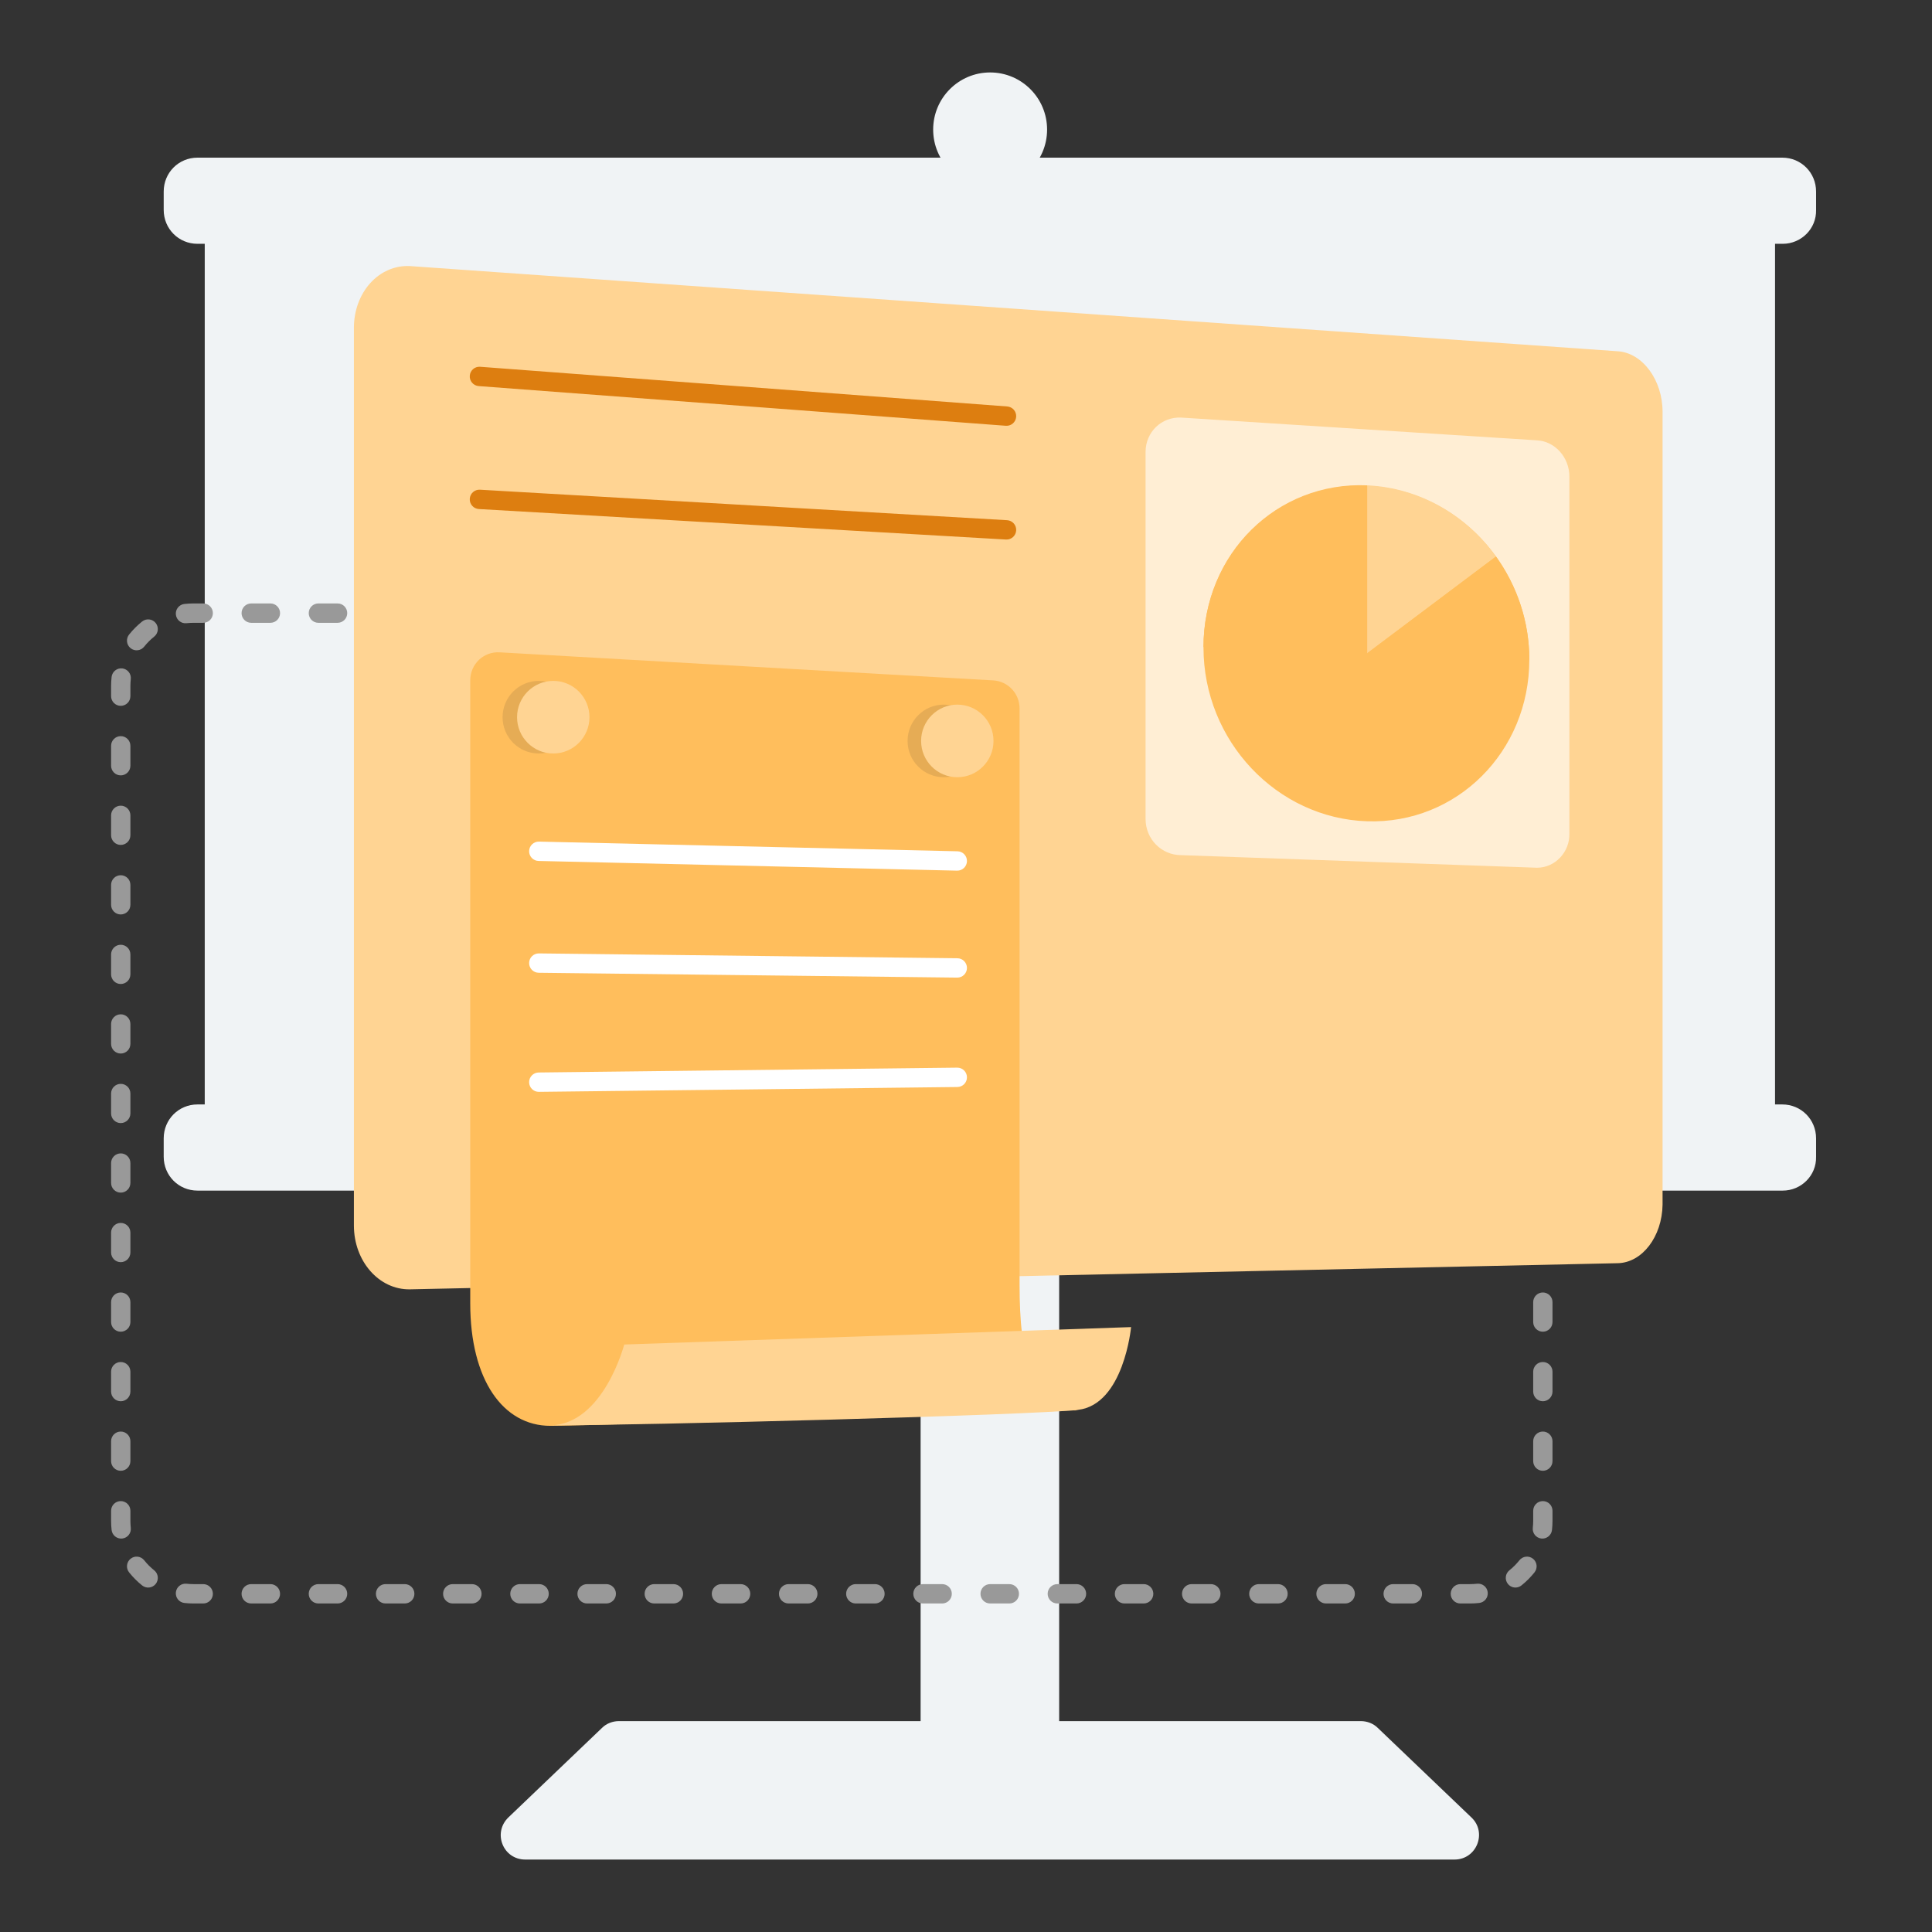 <svg width="400" height="400" viewBox="0 0 400 400" fill="none" xmlns="http://www.w3.org/2000/svg">
<rect x="0" y="0" width="400" height="400" fill="#333333" stroke="none"/>
<g id="project">
<g id="project_2">
<path id="Path" d="M354.21 36.648H55.782C48.386 36.648 42.389 42.661 42.389 50.077V231.669C42.389 239.085 48.386 245.098 55.782 245.098H190.604V356.338H128.14C126.841 356.338 125.541 356.839 124.642 357.741L105.253 376.281C101.955 379.488 104.154 385 108.751 385H301.141C305.738 385 307.937 379.388 304.639 376.281L285.25 357.741C284.35 356.839 283.051 356.338 281.752 356.338H219.288V245.098H354.11C361.506 245.098 367.503 239.085 367.503 231.669V50.077C367.602 42.661 361.606 36.648 354.21 36.648Z" fill="#F0F3F5"/>
<path id="Shape" fill-rule="evenodd" clip-rule="evenodd" d="M40.89 50.478H369.102C372.899 50.478 376.098 47.371 375.998 43.463V39.655C375.998 35.746 372.899 32.64 369.002 32.64H40.89C36.992 32.64 33.894 35.746 33.894 39.655V43.463C33.894 47.371 36.992 50.478 40.89 50.478ZM40.89 246.503H369.102C372.899 246.503 376.098 243.396 375.998 239.488V235.679C375.998 231.771 372.899 228.664 369.002 228.664H40.89C36.992 228.664 33.894 231.771 33.894 235.679V239.488C33.894 243.396 36.992 246.503 40.89 246.503Z" fill="#F0F3F5"/>
<path id="Oval" d="M204.996 38.651C211.509 38.651 216.789 33.357 216.789 26.826C216.789 20.294 211.509 15 204.996 15C198.482 15 193.202 20.294 193.202 26.826C193.202 33.357 198.482 38.651 204.996 38.651Z" fill="#F0F3F5"/>
<path id="Path (Stroke)" fill-rule="evenodd" clip-rule="evenodd" d="M40.09 128.946C39.593 128.946 39.103 128.974 38.621 129.027C37.524 129.15 36.535 128.358 36.413 127.257C36.291 126.157 37.081 125.166 38.178 125.044C38.807 124.973 39.445 124.937 40.09 124.937H42.077C43.181 124.937 44.076 125.835 44.076 126.942C44.076 128.049 43.181 128.946 42.077 128.946H40.09ZM50.012 126.942C50.012 125.835 50.907 124.937 52.011 124.937H55.985C57.089 124.937 57.984 125.835 57.984 126.942C57.984 128.049 57.089 128.946 55.985 128.946H52.011C50.907 128.946 50.012 128.049 50.012 126.942ZM63.92 126.942C63.92 125.835 64.815 124.937 65.919 124.937H69.893C70.997 124.937 71.891 125.835 71.891 126.942C71.891 128.049 70.997 128.946 69.893 128.946H65.919C64.815 128.946 63.92 128.049 63.92 126.942ZM77.828 126.942C77.828 125.835 78.723 124.937 79.827 124.937H83.8C84.904 124.937 85.799 125.835 85.799 126.942C85.799 128.049 84.904 128.946 83.8 128.946H79.827C78.723 128.946 77.828 128.049 77.828 126.942ZM91.736 126.942C91.736 125.835 92.631 124.937 93.735 124.937H97.708C98.812 124.937 99.707 125.835 99.707 126.942C99.707 128.049 98.812 128.946 97.708 128.946H93.735C92.631 128.946 91.736 128.049 91.736 126.942ZM105.644 126.942C105.644 125.835 106.538 124.937 107.642 124.937H111.616C112.72 124.937 113.615 125.835 113.615 126.942C113.615 128.049 112.72 128.946 111.616 128.946H107.642C106.538 128.946 105.644 128.049 105.644 126.942ZM119.551 126.942C119.551 125.835 120.446 124.937 121.55 124.937H125.524C126.628 124.937 127.523 125.835 127.523 126.942C127.523 128.049 126.628 128.946 125.524 128.946H121.55C120.446 128.946 119.551 128.049 119.551 126.942ZM133.459 126.942C133.459 125.835 134.354 124.937 135.458 124.937H139.432C140.536 124.937 141.431 125.835 141.431 126.942C141.431 128.049 140.536 128.946 139.432 128.946H135.458C134.354 128.946 133.459 128.049 133.459 126.942ZM147.367 126.942C147.367 125.835 148.262 124.937 149.366 124.937H153.339C154.443 124.937 155.338 125.835 155.338 126.942C155.338 128.049 154.443 128.946 153.339 128.946H149.366C148.262 128.946 147.367 128.049 147.367 126.942ZM161.275 126.942C161.275 125.835 162.17 124.937 163.274 124.937H167.247C168.351 124.937 169.246 125.835 169.246 126.942C169.246 128.049 168.351 128.946 167.247 128.946H163.274C162.17 128.946 161.275 128.049 161.275 126.942ZM175.183 126.942C175.183 125.835 176.077 124.937 177.181 124.937H181.155C182.259 124.937 183.154 125.835 183.154 126.942C183.154 128.049 182.259 128.946 181.155 128.946H177.181C176.077 128.946 175.183 128.049 175.183 126.942ZM189.09 126.942C189.09 125.835 189.985 124.937 191.089 124.937H195.063C196.167 124.937 197.062 125.835 197.062 126.942C197.062 128.049 196.167 128.946 195.063 128.946H191.089C189.985 128.946 189.09 128.049 189.09 126.942ZM202.998 126.942C202.998 125.835 203.893 124.937 204.997 124.937H208.971C210.075 124.937 210.97 125.835 210.97 126.942C210.97 128.049 210.075 128.946 208.971 128.946H204.997C203.893 128.946 202.998 128.049 202.998 126.942ZM216.906 126.942C216.906 125.835 217.801 124.937 218.905 124.937H222.878C223.982 124.937 224.877 125.835 224.877 126.942C224.877 128.049 223.982 128.946 222.878 128.946H218.905C217.801 128.946 216.906 128.049 216.906 126.942ZM230.814 126.942C230.814 125.835 231.709 124.937 232.813 124.937H236.786C237.89 124.937 238.785 125.835 238.785 126.942C238.785 128.049 237.89 128.946 236.786 128.946H232.813C231.709 128.946 230.814 128.049 230.814 126.942ZM244.722 126.942C244.722 125.835 245.616 124.937 246.72 124.937H250.694C251.798 124.937 252.693 125.835 252.693 126.942C252.693 128.049 251.798 128.946 250.694 128.946H246.72C245.616 128.946 244.722 128.049 244.722 126.942ZM258.629 126.942C258.629 125.835 259.524 124.937 260.628 124.937H264.602C265.706 124.937 266.601 125.835 266.601 126.942C266.601 128.049 265.706 128.946 264.602 128.946H260.628C259.524 128.946 258.629 128.049 258.629 126.942ZM272.537 126.942C272.537 125.835 273.432 124.937 274.536 124.937H278.51C279.614 124.937 280.509 125.835 280.509 126.942C280.509 128.049 279.614 128.946 278.51 128.946H274.536C273.432 128.946 272.537 128.049 272.537 126.942ZM286.445 126.942C286.445 125.835 287.34 124.937 288.444 124.937H292.418C293.521 124.937 294.416 125.835 294.416 126.942C294.416 128.049 293.521 128.946 292.418 128.946H288.444C287.34 128.946 286.445 128.049 286.445 126.942ZM300.353 126.942C300.353 125.835 301.248 124.937 302.352 124.937H304.339C304.984 124.937 305.622 124.973 306.25 125.043C307.347 125.165 308.138 126.155 308.016 127.255C307.895 128.356 306.907 129.149 305.809 129.027C305.328 128.973 304.837 128.946 304.339 128.946H302.352C301.248 128.946 300.353 128.049 300.353 126.942ZM312.19 128.986C312.879 128.122 314.137 127.98 314.999 128.671C315.999 129.472 316.907 130.383 317.704 131.386C318.392 132.251 318.25 133.512 317.387 134.202C316.524 134.893 315.266 134.75 314.578 133.885C313.967 133.116 313.271 132.417 312.504 131.803C311.642 131.113 311.501 129.851 312.19 128.986ZM32.24 128.99C32.928 129.856 32.786 131.117 31.923 131.807C31.157 132.42 30.46 133.118 29.847 133.886C29.159 134.751 27.901 134.892 27.038 134.201C26.176 133.511 26.035 132.249 26.724 131.384C27.523 130.382 28.431 129.472 29.431 128.673C30.294 127.982 31.552 128.125 32.24 128.99ZM25.312 138.387C26.409 138.508 27.2 139.499 27.079 140.599C27.025 141.082 26.998 141.574 26.998 142.074V144.131C26.998 145.238 26.103 146.135 24.999 146.135C23.895 146.135 23 145.238 23 144.131V142.074C23 141.427 23.036 140.787 23.105 140.158C23.227 139.058 24.215 138.265 25.312 138.387ZM319.115 138.387C320.212 138.264 321.2 139.057 321.323 140.157C321.393 140.787 321.429 141.427 321.429 142.074V144.131C321.429 145.238 320.534 146.135 319.43 146.135C318.326 146.135 317.431 145.238 317.431 144.131V142.074C317.431 141.576 317.403 141.084 317.35 140.601C317.227 139.501 318.018 138.509 319.115 138.387ZM319.43 152.411C320.534 152.411 321.429 153.308 321.429 154.415V158.529C321.429 159.636 320.534 160.533 319.43 160.533C318.326 160.533 317.431 159.636 317.431 158.529V154.415C317.431 153.308 318.326 152.411 319.43 152.411ZM24.999 152.411C26.103 152.411 26.998 153.308 26.998 154.415V158.529C26.998 159.636 26.103 160.533 24.999 160.533C23.895 160.533 23 159.636 23 158.529V154.415C23 153.308 23.895 152.411 24.999 152.411ZM319.43 166.809C320.534 166.809 321.429 167.706 321.429 168.813V172.927C321.429 174.033 320.534 174.931 319.43 174.931C318.326 174.931 317.431 174.033 317.431 172.927V168.813C317.431 167.706 318.326 166.809 319.43 166.809ZM24.999 166.809C26.103 166.809 26.998 167.706 26.998 168.813V172.927C26.998 174.034 26.103 174.931 24.999 174.931C23.895 174.931 23 174.034 23 172.927V168.813C23 167.706 23.895 166.809 24.999 166.809ZM319.43 181.206C320.534 181.206 321.429 182.104 321.429 183.211V187.324C321.429 188.431 320.534 189.329 319.43 189.329C318.326 189.329 317.431 188.431 317.431 187.324V183.211C317.431 182.104 318.326 181.206 319.43 181.206ZM24.999 181.206C26.103 181.206 26.998 182.104 26.998 183.211V187.324C26.998 188.431 26.103 189.329 24.999 189.329C23.895 189.329 23 188.431 23 187.324V183.211C23 182.104 23.895 181.206 24.999 181.206ZM319.43 195.604C320.534 195.604 321.429 196.501 321.429 197.608V201.722C321.429 202.829 320.534 203.726 319.43 203.726C318.326 203.726 317.431 202.829 317.431 201.722V197.608C317.431 196.501 318.326 195.604 319.43 195.604ZM24.999 195.604C26.103 195.604 26.998 196.501 26.998 197.608V201.722C26.998 202.829 26.103 203.726 24.999 203.726C23.895 203.726 23 202.829 23 201.722V197.608C23 196.501 23.895 195.604 24.999 195.604ZM319.43 210.002C320.534 210.002 321.429 210.899 321.429 212.006V216.12C321.429 217.227 320.534 218.124 319.43 218.124C318.326 218.124 317.431 217.227 317.431 216.12V212.006C317.431 210.899 318.326 210.002 319.43 210.002ZM24.999 210.002C26.103 210.002 26.998 210.899 26.998 212.006V216.12C26.998 217.227 26.103 218.124 24.999 218.124C23.895 218.124 23 217.227 23 216.12V212.006C23 210.899 23.895 210.002 24.999 210.002ZM319.43 224.4C320.534 224.4 321.429 225.297 321.429 226.404V230.517C321.429 231.624 320.534 232.522 319.43 232.522C318.326 232.522 317.431 231.624 317.431 230.517V226.404C317.431 225.297 318.326 224.4 319.43 224.4ZM24.999 224.4C26.103 224.4 26.998 225.297 26.998 226.404V230.517C26.998 231.624 26.103 232.522 24.999 232.522C23.895 232.522 23 231.624 23 230.517V226.404C23 225.297 23.895 224.4 24.999 224.4ZM319.43 238.797C320.534 238.797 321.429 239.695 321.429 240.802V244.915C321.429 246.022 320.534 246.92 319.43 246.92C318.326 246.92 317.431 246.022 317.431 244.915V240.802C317.431 239.695 318.326 238.797 319.43 238.797ZM24.999 238.797C26.103 238.797 26.998 239.695 26.998 240.802V244.915C26.998 246.022 26.103 246.92 24.999 246.92C23.895 246.92 23 246.022 23 244.915V240.802C23 239.695 23.895 238.797 24.999 238.797ZM319.43 253.195C320.534 253.195 321.429 254.092 321.429 255.199V259.313C321.429 260.42 320.534 261.317 319.43 261.317C318.326 261.317 317.431 260.42 317.431 259.313V255.199C317.431 254.092 318.326 253.195 319.43 253.195ZM24.999 253.195C26.103 253.195 26.998 254.092 26.998 255.199V259.313C26.998 260.42 26.103 261.317 24.999 261.317C23.895 261.317 23 260.42 23 259.313V255.199C23 254.092 23.895 253.195 24.999 253.195ZM319.43 267.593C320.534 267.593 321.429 268.49 321.429 269.597V273.711C321.429 274.818 320.534 275.715 319.43 275.715C318.326 275.715 317.431 274.818 317.431 273.711V269.597C317.431 268.49 318.326 267.593 319.43 267.593ZM24.999 267.593C26.103 267.593 26.998 268.49 26.998 269.597V273.711C26.998 274.818 26.103 275.715 24.999 275.715C23.895 275.715 23 274.818 23 273.711V269.597C23 268.49 23.895 267.593 24.999 267.593ZM319.43 281.99C320.534 281.99 321.429 282.888 321.429 283.995V288.108C321.429 289.215 320.534 290.113 319.43 290.113C318.326 290.113 317.431 289.215 317.431 288.108V283.995C317.431 282.888 318.326 281.99 319.43 281.99ZM24.999 281.99C26.103 281.99 26.998 282.888 26.998 283.995V288.108C26.998 289.215 26.103 290.113 24.999 290.113C23.895 290.113 23 289.215 23 288.108V283.995C23 282.888 23.895 281.99 24.999 281.99ZM319.43 296.388C320.534 296.388 321.429 297.286 321.429 298.392V302.506C321.429 303.613 320.534 304.51 319.43 304.51C318.326 304.51 317.431 303.613 317.431 302.506V298.392C317.431 297.286 318.326 296.388 319.43 296.388ZM24.999 296.388C26.103 296.388 26.998 297.286 26.998 298.393V302.506C26.998 303.613 26.103 304.51 24.999 304.51C23.895 304.51 23 303.613 23 302.506V298.393C23 297.286 23.895 296.388 24.999 296.388ZM319.43 310.786C320.534 310.786 321.429 311.683 321.429 312.79V314.847C321.429 315.494 321.393 316.134 321.324 316.763C321.202 317.864 320.214 318.657 319.117 318.535C318.02 318.413 317.229 317.422 317.35 316.322C317.404 315.839 317.431 315.347 317.431 314.847V312.79C317.431 311.683 318.326 310.786 319.43 310.786ZM24.999 310.786C26.103 310.786 26.998 311.683 26.998 312.79V314.847C26.998 315.346 27.025 315.837 27.079 316.321C27.201 317.421 26.411 318.412 25.314 318.535C24.217 318.657 23.228 317.865 23.106 316.765C23.036 316.134 23 315.494 23 314.847V312.79C23 311.683 23.895 310.786 24.999 310.786ZM317.391 322.72C318.253 323.411 318.394 324.672 317.705 325.537C316.906 326.54 315.997 327.45 314.998 328.249C314.135 328.939 312.877 328.797 312.189 327.931C311.501 327.066 311.642 325.805 312.505 325.115C313.272 324.502 313.969 323.804 314.581 323.035C315.27 322.17 316.528 322.029 317.391 322.72ZM27.042 322.719C27.905 322.029 29.163 322.171 29.851 323.036C30.462 323.805 31.158 324.504 31.925 325.118C32.787 325.809 32.928 327.07 32.239 327.935C31.55 328.8 30.292 328.941 29.43 328.25C28.43 327.449 27.522 326.538 26.725 325.536C26.037 324.67 26.179 323.409 27.042 322.719ZM308.016 329.664C308.138 330.764 307.348 331.755 306.251 331.878C305.622 331.948 304.984 331.984 304.339 331.984H302.352C301.248 331.984 300.353 331.087 300.353 329.98C300.353 328.873 301.248 327.975 302.352 327.975H304.339C304.836 327.975 305.326 327.948 305.808 327.894C306.905 327.771 307.894 328.564 308.016 329.664ZM36.413 329.666C36.534 328.566 37.522 327.772 38.619 327.894C39.101 327.948 39.592 327.975 40.09 327.975H42.077C43.181 327.975 44.076 328.873 44.076 329.98C44.076 331.087 43.181 331.984 42.077 331.984H40.09C39.444 331.984 38.807 331.948 38.179 331.879C37.082 331.757 36.291 330.766 36.413 329.666ZM50.012 329.98C50.012 328.873 50.907 327.975 52.011 327.975H55.985C57.089 327.975 57.984 328.873 57.984 329.98C57.984 331.087 57.089 331.984 55.985 331.984H52.011C50.907 331.984 50.012 331.087 50.012 329.98ZM63.92 329.98C63.92 328.873 64.815 327.975 65.919 327.975H69.893C70.997 327.975 71.891 328.873 71.891 329.98C71.891 331.087 70.997 331.984 69.893 331.984H65.919C64.815 331.984 63.92 331.087 63.92 329.98ZM77.828 329.98C77.828 328.873 78.723 327.975 79.827 327.975H83.8C84.904 327.975 85.799 328.873 85.799 329.98C85.799 331.087 84.904 331.984 83.8 331.984H79.827C78.723 331.984 77.828 331.087 77.828 329.98ZM91.736 329.98C91.736 328.873 92.631 327.975 93.735 327.975H97.708C98.812 327.975 99.707 328.873 99.707 329.98C99.707 331.087 98.812 331.984 97.708 331.984H93.735C92.631 331.984 91.736 331.087 91.736 329.98ZM105.644 329.98C105.644 328.873 106.538 327.975 107.642 327.975H111.616C112.72 327.975 113.615 328.873 113.615 329.98C113.615 331.087 112.72 331.984 111.616 331.984H107.642C106.538 331.984 105.644 331.087 105.644 329.98ZM119.551 329.98C119.551 328.873 120.446 327.975 121.55 327.975H125.524C126.628 327.975 127.523 328.873 127.523 329.98C127.523 331.087 126.628 331.984 125.524 331.984H121.55C120.446 331.984 119.551 331.087 119.551 329.98ZM133.459 329.98C133.459 328.873 134.354 327.975 135.458 327.975H139.432C140.536 327.975 141.431 328.873 141.431 329.98C141.431 331.087 140.536 331.984 139.432 331.984H135.458C134.354 331.984 133.459 331.087 133.459 329.98ZM147.367 329.98C147.367 328.873 148.262 327.975 149.366 327.975H153.339C154.443 327.975 155.338 328.873 155.338 329.98C155.338 331.087 154.443 331.984 153.339 331.984H149.366C148.262 331.984 147.367 331.087 147.367 329.98ZM161.275 329.98C161.275 328.873 162.17 327.975 163.274 327.975H167.247C168.351 327.975 169.246 328.873 169.246 329.98C169.246 331.087 168.351 331.984 167.247 331.984H163.274C162.17 331.984 161.275 331.087 161.275 329.98ZM175.183 329.98C175.183 328.873 176.077 327.975 177.181 327.975H181.155C182.259 327.975 183.154 328.873 183.154 329.98C183.154 331.087 182.259 331.984 181.155 331.984H177.181C176.077 331.984 175.183 331.087 175.183 329.98ZM189.09 329.98C189.09 328.873 189.985 327.975 191.089 327.975H195.063C196.167 327.975 197.062 328.873 197.062 329.98C197.062 331.087 196.167 331.984 195.063 331.984H191.089C189.985 331.984 189.09 331.087 189.09 329.98ZM202.998 329.98C202.998 328.873 203.893 327.975 204.997 327.975H208.971C210.075 327.975 210.97 328.873 210.97 329.98C210.97 331.087 210.075 331.984 208.971 331.984H204.997C203.893 331.984 202.998 331.087 202.998 329.98ZM216.906 329.98C216.906 328.873 217.801 327.975 218.905 327.975H222.878C223.982 327.975 224.877 328.873 224.877 329.98C224.877 331.087 223.982 331.984 222.878 331.984H218.905C217.801 331.984 216.906 331.087 216.906 329.98ZM230.814 329.98C230.814 328.873 231.709 327.975 232.813 327.975H236.786C237.89 327.975 238.785 328.873 238.785 329.98C238.785 331.087 237.89 331.984 236.786 331.984H232.813C231.709 331.984 230.814 331.087 230.814 329.98ZM244.722 329.98C244.722 328.873 245.616 327.975 246.72 327.975H250.694C251.798 327.975 252.693 328.873 252.693 329.98C252.693 331.087 251.798 331.984 250.694 331.984H246.72C245.616 331.984 244.722 331.087 244.722 329.98ZM258.629 329.98C258.629 328.873 259.524 327.975 260.628 327.975H264.602C265.706 327.975 266.601 328.873 266.601 329.98C266.601 331.087 265.706 331.984 264.602 331.984H260.628C259.524 331.984 258.629 331.087 258.629 329.98ZM272.537 329.98C272.537 328.873 273.432 327.975 274.536 327.975H278.51C279.614 327.975 280.509 328.873 280.509 329.98C280.509 331.087 279.614 331.984 278.51 331.984H274.536C273.432 331.984 272.537 331.087 272.537 329.98ZM286.445 329.98C286.445 328.873 287.34 327.975 288.444 327.975H292.418C293.521 327.975 294.416 328.873 294.416 329.98C294.416 331.087 293.521 331.984 292.418 331.984H288.444C287.34 331.984 286.445 331.087 286.445 329.98Z" fill="#999999"/>
<path id="Path_2" d="M334.921 261.532L84.865 266.944C78.468 267.044 73.271 261.131 73.271 253.715V67.914C73.271 60.498 78.468 54.786 84.865 55.087L334.921 72.725C340.018 73.025 344.216 78.637 344.216 85.252V249.406C344.116 256.02 340.018 261.432 334.921 261.532Z" fill="#FFD493"/>
<path id="Path_3" opacity="0.6" d="M318.23 179.657L244.573 177.052C240.475 177.052 237.177 173.745 237.177 169.535V93.572C237.177 89.463 240.475 86.256 244.573 86.456L318.23 91.166C321.928 91.367 324.926 94.674 324.926 98.683V172.542C325.026 176.45 321.928 179.657 318.23 179.657Z" fill="white"/>
<path id="Path_4" d="M103.454 135.059C100.156 134.859 97.358 137.464 97.358 140.872V269.85C97.358 285.684 104.154 295.205 113.948 295.205C123.743 295.205 216.589 291.998 223.185 291.998C213.391 289.593 211.092 281.174 211.092 265.942V146.684C211.092 143.578 208.694 141.072 205.695 140.872L103.454 135.059Z" fill="#FFBE5C"/>
<path id="Oval_2" d="M195.401 160.916C199.541 160.916 202.897 157.551 202.897 153.4C202.897 149.249 199.541 145.884 195.401 145.884C191.261 145.884 187.905 149.249 187.905 153.4C187.905 157.551 191.261 160.916 195.401 160.916Z" fill="#DCA553" fill-opacity="0.7"/>
<path id="Oval_3" d="M111.549 156.004C115.688 156.004 119.044 152.639 119.044 148.488C119.044 144.337 115.688 140.972 111.549 140.972C107.409 140.972 104.053 144.337 104.053 148.488C104.053 152.639 107.409 156.004 111.549 156.004Z" fill="#DCA553" fill-opacity="0.7"/>
<path id="Oval_4" d="M114.547 156.004C118.687 156.004 122.043 152.639 122.043 148.488C122.043 144.337 118.687 140.972 114.547 140.972C110.407 140.972 107.051 144.337 107.051 148.488C107.051 152.639 110.407 156.004 114.547 156.004Z" fill="#FFD493"/>
<path id="Oval_5" d="M198.199 160.916C202.339 160.916 205.695 157.551 205.695 153.4C205.695 149.249 202.339 145.884 198.199 145.884C194.06 145.884 190.704 149.249 190.704 153.4C190.704 157.551 194.06 160.916 198.199 160.916Z" fill="#FFD493"/>
<path id="Path_5" d="M129.239 278.368C129.239 278.368 124.941 294.904 113.948 295.104C132.937 295.104 213.69 293 223.185 291.897C232.68 290.795 234.179 274.76 234.179 274.76L129.239 278.368Z" fill="#FFD493"/>
<path id="Shape (Stroke)" fill-rule="evenodd" clip-rule="evenodd" d="M109.551 176.203C109.576 175.097 110.491 174.22 111.595 174.246L198.245 176.25C199.349 176.276 200.223 177.193 200.198 178.3C200.172 179.407 199.257 180.283 198.153 180.258L111.503 178.253C110.399 178.228 109.525 177.31 109.551 176.203ZM109.55 199.375C109.563 198.268 110.468 197.381 111.572 197.394L198.222 198.396C199.326 198.409 200.211 199.316 200.198 200.423C200.185 201.53 199.28 202.417 198.176 202.404L111.526 201.402C110.422 201.389 109.537 200.482 109.55 199.375ZM200.198 223.026C200.211 224.133 199.326 225.04 198.222 225.053L111.572 226.055C110.468 226.068 109.563 225.181 109.55 224.074C109.537 222.967 110.422 222.06 111.526 222.047L198.176 221.045C199.28 221.032 200.185 221.919 200.198 223.026Z" fill="white"/>
<g id="Shape (Stroke)_2">
<path d="M99.406 75.937C98.305 75.854 97.345 76.682 97.263 77.786C97.18 78.89 98.005 79.852 99.106 79.934L208.244 88.152C209.345 88.235 210.304 87.407 210.387 86.304C210.469 85.2 209.644 84.238 208.543 84.155L99.406 75.937Z" fill="#DD7E10"/>
<path d="M99.371 101.388C98.269 101.324 97.324 102.169 97.26 103.274C97.197 104.379 98.039 105.326 99.141 105.39L208.278 111.704C209.38 111.768 210.325 110.923 210.389 109.818C210.452 108.713 209.611 107.766 208.508 107.702L99.371 101.388Z" fill="#DD7E10"/>
</g>
<path id="Path_6" d="M316.631 136.564C316.631 117.423 301.64 101.388 283.05 100.586C264.361 99.785 249.17 114.717 249.17 134.059C249.17 153.4 264.361 169.435 283.05 170.036C301.64 170.638 316.631 155.605 316.631 136.564Z" fill="#FFBE5C"/>
<path id="Path_7" d="M309.735 115.216C303.639 106.698 293.945 100.985 283.051 100.484V135.259L309.735 115.216Z" fill="#FFD493"/>
<path id="Path_8" d="M309.735 115.216L283.051 135.26L316.632 136.562C316.632 128.645 314.033 121.229 309.735 115.216V115.216Z" fill="#FFBE5C"/>
<path id="Path_9" d="M283.051 135.259V100.484C264.361 99.683 249.17 114.615 249.17 133.957L283.051 135.259Z" fill="#FFBE5C"/>
</g>
</g>
</svg>
